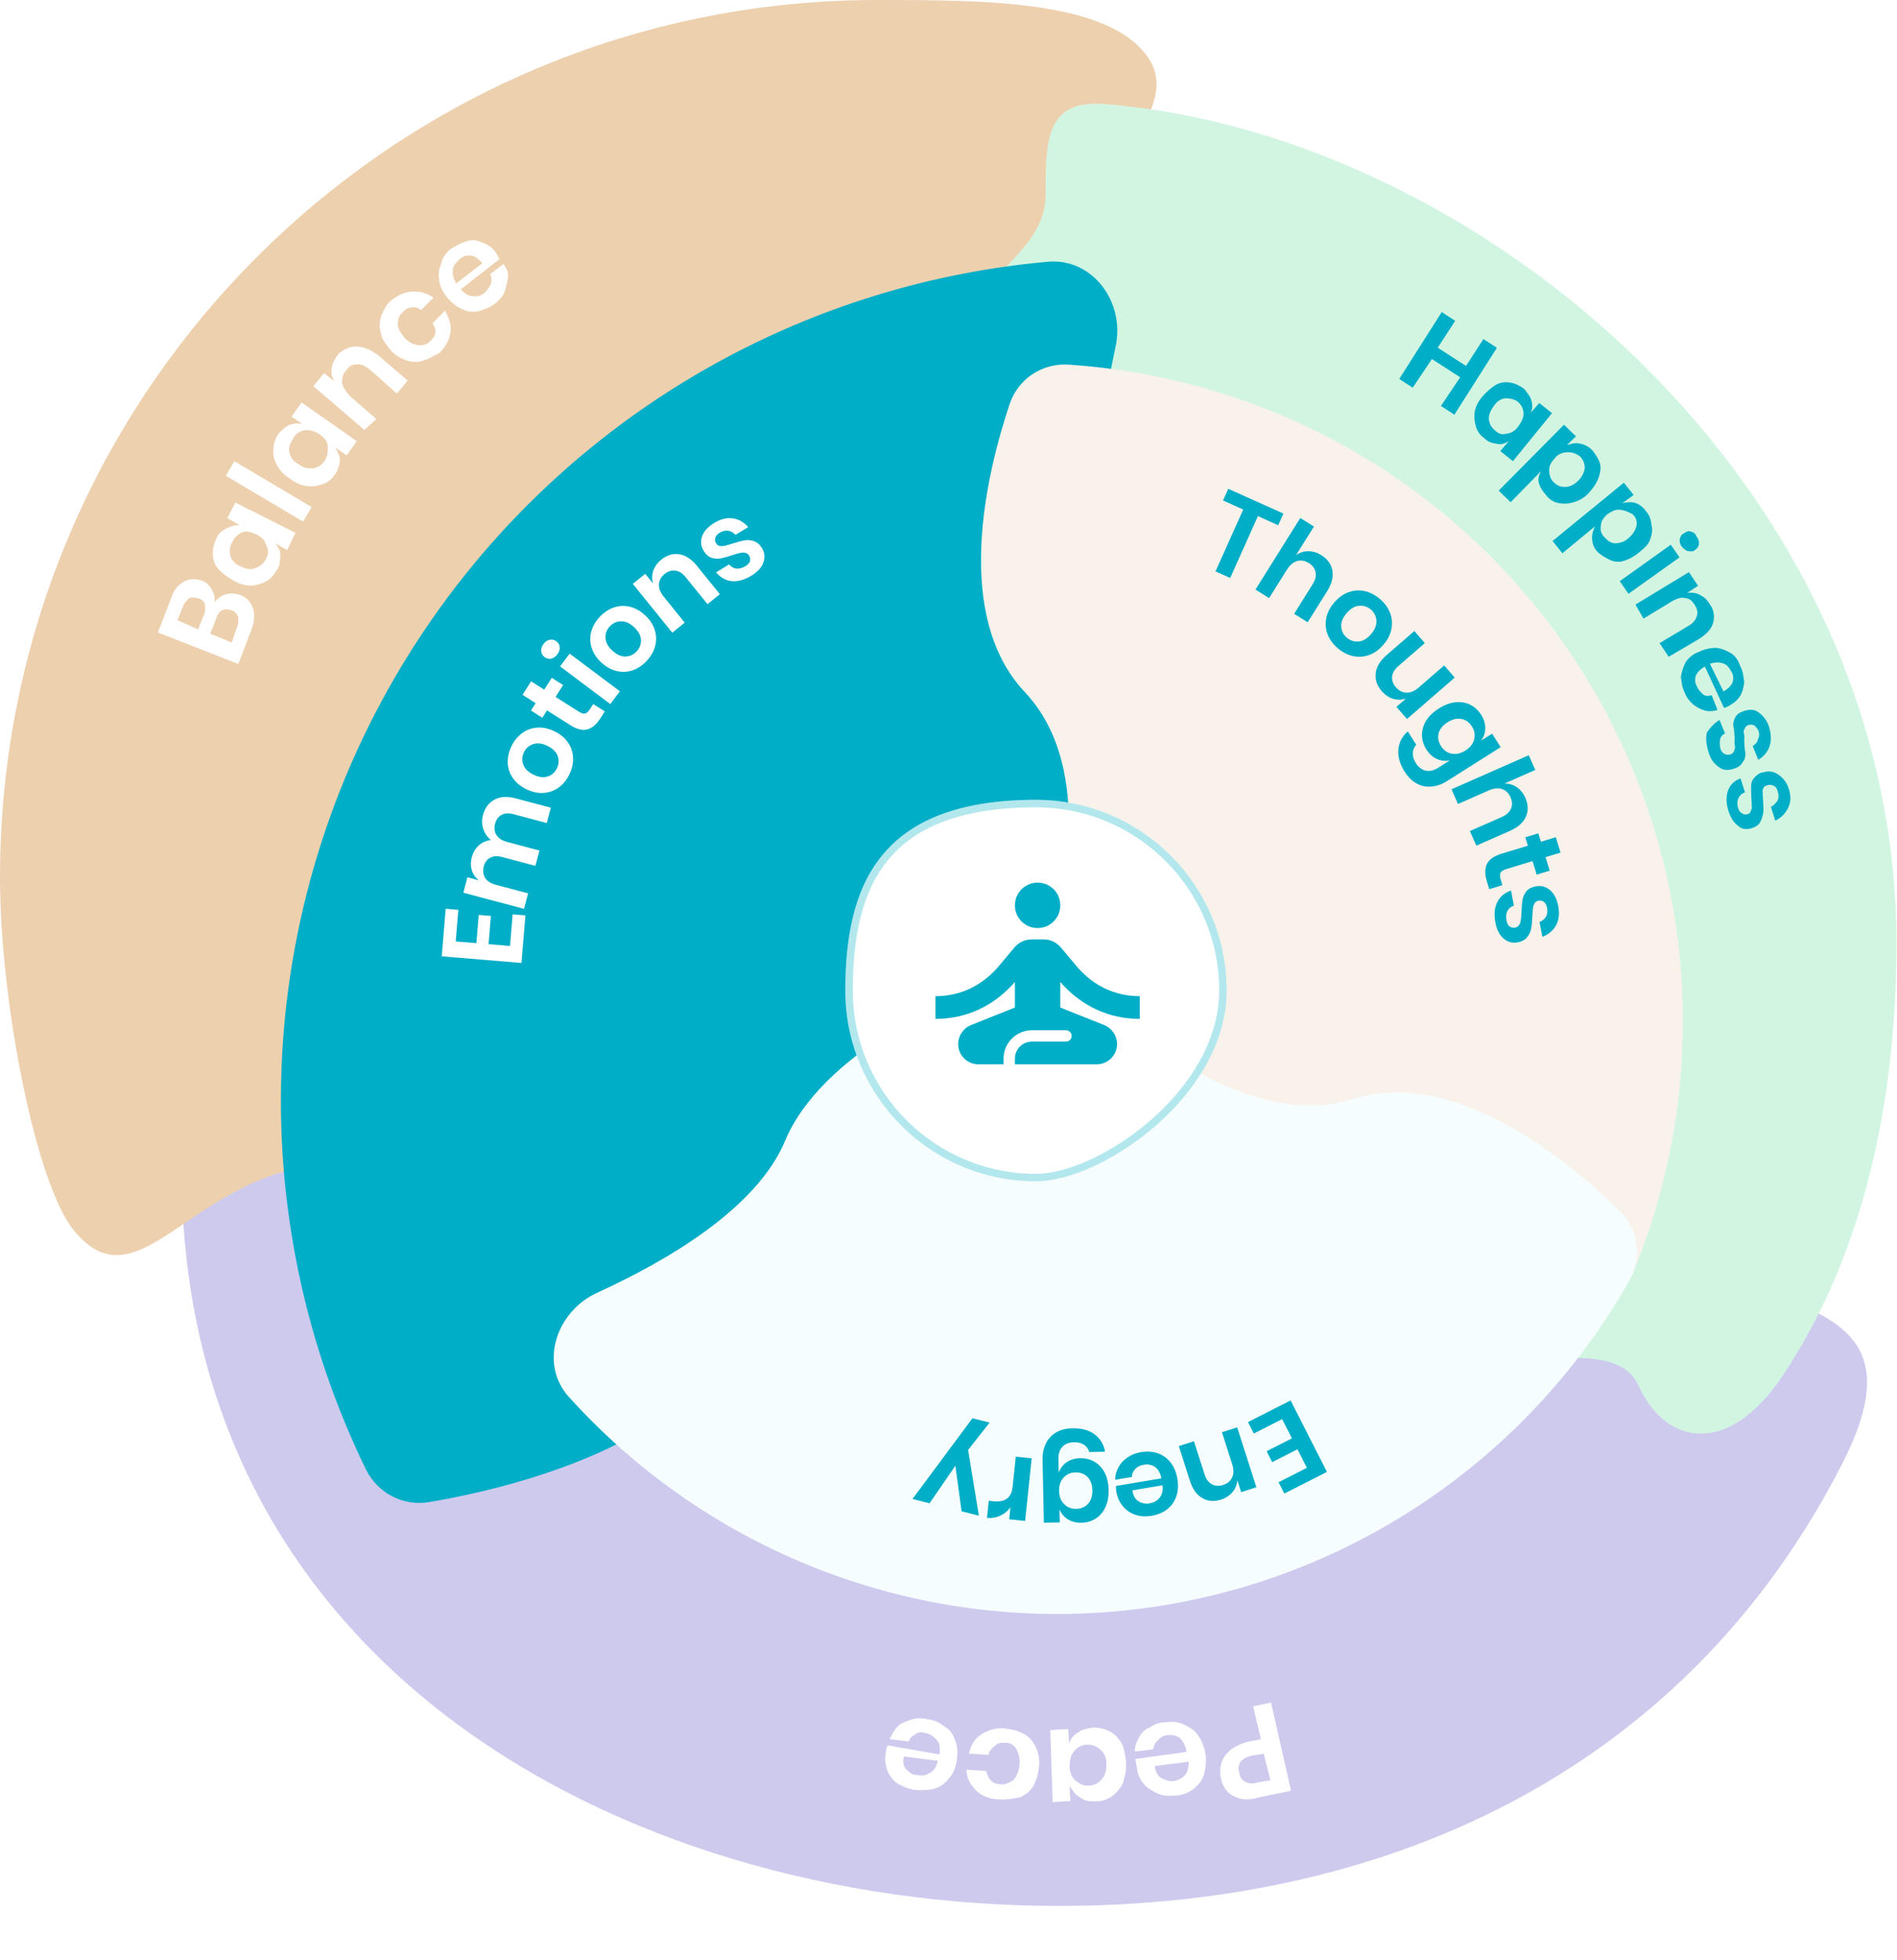 <svg width="520" height="537" viewBox="0 0 520 537" fill="none" xmlns="http://www.w3.org/2000/svg">
<g clip-path="url(#clip0)">
<path d="M488.309 354.979C503.99 362.297 521.784 368.198 505.036 400.976C463.109 483.039 383.664 522.242 290.209 522.242C169.467 522.242 43.867 454.384 49.999 310.502C55.651 177.885 148.009 293.302 280.8 293.302C413.591 293.302 410.632 318.73 488.309 354.979Z" fill="#CECAEE"/>
<path d="M240.439 240.439C220.054 300.549 138.514 318.844 93.562 318.844C53.315 318.844 38.72 359.641 20.236 337.138C9.931 324.593 -1.03019e-07 274.837 -9.01258e-08 240.439C-4.03507e-08 107.648 107.648 4.03507e-08 240.439 9.01258e-08C269.534 1.01032e-07 303.772 1.13865e-07 314.662 15.681C325.552 31.363 295.322 49.133 295.322 77.359C295.322 146.902 260.825 180.33 240.439 240.439Z" fill="#EDD0AE"/>
<path d="M519.849 258.527C519.849 301.461 511.006 343.244 488.878 376.656C473.721 399.543 456.472 395.884 449.154 379.681C437.454 353.773 355.009 411.154 361.282 309.751C361.282 204.802 254.188 139.765 262.551 92.722C265.363 76.911 286.597 69.723 286.597 53.52C286.597 37.317 287.059 27.219 303.263 28.542C405.188 36.865 519.849 132.424 519.849 258.527Z" fill="#D2F5E2"/>
<g clip-path="url(#clip1)">
<path d="M61.854 162.87C63.177 162.508 64.374 162.599 65.734 162.981C67.71 163.78 68.653 164.779 69.342 166.683C69.868 168.298 69.814 170.239 68.89 172.669L65.32 181.935L43.29 173.306L46.861 164.04C47.495 161.773 48.909 160.214 50.359 159.398C51.809 158.583 53.296 158.511 55.109 159.02C56.469 159.402 57.412 160.4 58.065 161.561C58.717 162.723 58.917 163.757 58.827 164.954C59.533 164.174 60.531 163.232 61.854 162.87ZM54.277 172.478L55.872 168.525C56.416 167.455 56.216 166.421 56.18 165.678C56.143 164.934 55.364 164.226 54.457 163.972C53.55 163.717 52.807 163.753 52.064 163.789C51.484 164.115 50.777 164.894 50.233 165.964L48.638 169.917L54.277 172.478ZM65.281 168.966C64.792 168.095 64.465 167.515 63.559 167.26C62.652 167.006 61.746 166.751 60.876 167.241C60.005 167.73 59.589 168.346 59.208 169.706L57.613 173.66L63.542 176.057L64.974 171.814C65.517 170.744 65.318 169.71 65.281 168.966Z" fill="white"/>
<path d="M62.019 144.828C63.18 144.176 64.503 143.814 65.7 143.906L62.327 141.981L64.502 137.701L81.002 146.001L78.7 150.734L75.327 148.809C76.27 149.807 76.923 150.968 76.833 152.165C76.742 153.362 76.815 154.85 75.981 156.083C75.147 157.316 74.314 158.549 73.153 159.201C71.993 159.853 70.379 160.378 68.893 160.45C67.406 160.521 65.593 160.012 63.907 159.05C62.221 158.088 60.825 156.962 59.882 155.964C58.776 154.675 58.413 153.351 58.34 151.864C58.267 150.376 58.648 149.016 59.318 147.493C59.989 145.97 60.859 145.481 62.019 144.828ZM63.126 152.229C63.489 153.554 64.432 154.552 65.955 155.224C67.478 155.896 68.838 156.278 69.998 155.626C71.322 155.264 72.319 154.321 72.862 153.251C73.696 152.018 73.623 150.531 72.971 149.37C72.608 148.045 71.665 147.047 70.142 146.375C68.619 145.703 67.259 145.321 66.099 145.974C64.939 146.626 64.232 147.405 63.688 148.475C62.854 149.708 62.927 151.195 63.126 152.229Z" fill="white"/>
<path d="M64.244 126.383L85.422 138.93L83.084 142.919L61.906 130.372L64.244 126.383Z" fill="white"/>
<path d="M79.258 116.418C80.581 116.056 81.615 115.857 82.974 116.239L79.892 114.151L82.683 110.289L97.805 120.891L95.014 124.753L91.931 122.665C92.584 123.826 93.237 124.988 93.147 126.185C93.056 127.382 92.676 128.742 91.842 129.975C91.008 131.208 90.011 132.15 88.397 132.675C86.784 133.2 85.751 133.399 84.101 133.18C82.451 132.962 80.928 132.29 79.532 131.164C77.846 130.202 76.739 128.913 75.923 127.462C75.107 126.01 74.745 124.686 74.962 123.035C74.889 121.548 75.56 120.025 76.394 118.792C77.1 118.012 78.097 117.07 79.258 116.418ZM79.331 124.018C79.694 125.342 80.347 126.503 81.87 127.175C83.266 128.301 84.463 128.392 85.949 128.321C87.273 127.959 88.143 127.469 88.977 126.236C89.811 125.004 89.901 123.807 89.828 122.319C89.755 120.832 88.813 119.834 87.58 118.998C86.347 118.163 84.987 117.782 83.5 117.853C82.177 118.215 81.017 118.867 80.473 119.937C79.512 121.623 78.969 122.693 79.331 124.018Z" fill="white"/>
<path d="M97.723 94.95C99.663 95.005 101.639 95.805 103.652 97.347L111.738 104.263L108.784 107.835L101.15 101.046C99.917 100.211 98.847 99.666 97.814 99.865C96.617 99.774 95.747 100.263 94.913 101.496C93.916 102.438 93.826 103.635 93.736 104.832C93.935 105.867 94.588 107.028 95.694 108.316L103.165 114.814L99.883 117.805L85.885 105.807L88.84 102.236L91.632 104.487C90.98 103.325 90.617 102.001 90.997 100.641C91.088 99.444 91.922 98.211 92.755 96.978C94.332 95.709 95.783 94.894 97.723 94.95Z" fill="white"/>
<path d="M112.932 79.902C115.162 79.794 116.975 80.303 118.825 81.556L115.417 85C114.637 84.292 113.731 84.038 112.697 84.237C111.954 84.272 111.084 84.762 110.377 85.541C109.38 86.484 109.126 87.391 109.036 88.588C108.945 89.785 109.761 91.236 110.867 92.525C111.974 93.813 113.497 94.485 114.693 94.577C115.89 94.668 116.923 94.469 117.92 93.527C118.627 92.747 119.334 91.968 119.298 91.224C119.551 90.317 119.062 89.446 118.572 88.575L121.98 85.131C123.123 87.163 123.812 89.068 123.468 91.172C123.123 93.276 122.163 94.962 120.459 96.684C119.009 97.5 117.558 98.315 115.945 98.84C114.331 99.365 112.681 99.146 111.322 98.765C109.799 98.093 108.276 97.421 107.006 95.842C105.737 94.263 104.631 92.974 104.395 91.197C103.869 89.582 104.086 87.931 104.467 86.571C105.137 85.048 105.808 83.525 107.095 82.419C108.962 80.988 110.702 80.009 112.932 79.902Z" fill="white"/>
<path d="M136.938 70.994L126.315 79.259C127.421 80.547 128.491 81.092 129.688 81.184C130.884 81.275 131.918 81.076 132.915 80.134C133.622 79.354 134.329 78.575 134.582 77.668C134.836 76.761 134.8 76.017 134.31 75.146L138.334 72.12C138.987 73.281 139.35 74.605 139.26 75.802C139.169 76.999 138.789 78.36 138.408 79.72C138.027 81.08 137.03 82.022 135.743 83.128C134.456 84.234 132.843 84.759 131.229 85.284C129.453 85.519 128.256 85.427 126.733 84.755C125.21 84.083 123.814 82.957 122.708 81.669C121.438 80.09 120.622 78.639 120.386 76.861C120.15 75.083 120.241 73.886 120.912 72.363C121.129 70.713 122.253 69.317 123.54 68.211C124.827 67.105 126.44 66.58 128.054 66.055C129.667 65.53 131.027 65.912 132.55 66.584C134.073 67.256 135.306 68.091 136.122 69.543C136.449 70.123 136.612 70.414 136.938 70.994ZM129.142 70.028C127.946 69.937 126.912 70.136 125.915 71.078C124.918 72.021 124.211 72.8 124.121 73.997C124.03 75.194 124.23 76.228 125.046 77.68L132.225 72.116C131.282 71.118 130.339 70.12 129.142 70.028Z" fill="white"/>
</g>
<path d="M305.819 94.875C308.407 82.773 299.52 70.622 287.194 71.724C255.303 74.576 224.259 84.044 196.081 99.626C160.634 119.228 130.971 147.816 110.074 182.515C89.177 217.214 77.782 256.803 77.034 297.302C76.361 333.786 84.349 369.851 100.271 402.558C103.471 409.132 110.482 412.808 117.689 411.583C141.739 407.496 194.931 394.397 206.782 357.396C218.631 320.404 271.802 307.302 295.86 303.212C303.075 301.985 309.245 297.113 311.143 290.045C317.307 267.083 328.109 215.317 309.88 186.204C294.929 162.328 300.223 121.037 305.819 94.875Z" fill="#00AEC7"/>
<path d="M418.914 353.201C428.435 361.106 443.398 359.213 448.056 347.747C456.784 326.261 461.316 303.217 461.316 279.87C461.316 248.211 452.982 217.11 437.153 189.693C421.324 162.275 398.556 139.507 371.138 123.678C347.2 109.857 320.453 101.751 292.979 99.916C285.685 99.429 279.059 103.812 276.746 110.748C270.381 129.829 261.045 168.557 280.961 189.693C300.871 210.822 291.545 249.535 285.181 268.622C282.866 275.566 284.136 283.346 289.463 288.366C303.732 301.812 333.453 326.351 359.057 324.959C379.214 323.863 402.946 339.943 418.914 353.201Z" fill="#F9F2EA"/>
<path d="M163.734 354.197C152.474 359.33 147.668 373.627 155.965 382.808C171.513 400.016 190.29 414.123 211.311 424.281C239.816 438.056 271.445 444.084 303.019 441.761C334.592 439.438 364.998 428.844 391.18 411.045C414.04 395.505 432.976 374.95 446.582 351.011C450.194 344.655 449.13 336.782 443.892 331.682C429.48 317.649 398.673 292.392 370.977 301.128C343.29 309.861 312.491 284.62 298.074 270.585C292.83 265.48 285.272 263.239 278.435 265.851C260.119 272.848 225.093 288.932 215.206 312.59C207.423 331.216 182.619 345.588 163.734 354.197Z" fill="#F6FDFF"/>
<g filter="url(#filter0_d)">
<path d="M336.252 268.348C336.252 297.215 302.028 320.617 283.982 320.617C255.115 320.617 231.713 297.215 231.713 268.348C231.713 239.48 241.047 216.078 283.982 216.078C312.85 216.078 336.252 239.48 336.252 268.348Z" fill="white"/>
<path d="M335.225 268.348C335.225 282.372 326.899 295.181 316.208 304.535C305.497 313.906 292.661 319.59 283.982 319.59C255.682 319.59 232.74 296.648 232.74 268.348C232.74 253.986 235.07 241.215 242.543 232.036C249.98 222.901 262.695 217.105 283.982 217.105C312.283 217.105 335.225 240.047 335.225 268.348Z" stroke="#00AEC7" stroke-opacity="0.3" stroke-width="2.054"/>
</g>
<path d="M284.423 241.848C287.877 241.848 290.646 244.617 290.646 248.071C290.646 251.524 287.877 254.294 284.423 254.294C280.97 254.294 278.2 251.524 278.2 248.071C278.2 244.617 281.001 241.848 284.423 241.848ZM312.427 279.186V272.963C305.457 272.963 299.483 269.976 295.002 264.624L290.833 259.645C290.254 258.944 289.527 258.379 288.704 257.991C287.881 257.604 286.982 257.404 286.072 257.405H282.868C280.97 257.405 279.227 258.214 278.045 259.645L273.875 264.624C269.364 269.976 263.39 272.963 256.42 272.963V279.186C265.039 279.186 272.569 275.545 278.2 269.073V276.074L266.128 280.897C264.043 281.737 262.643 283.853 262.643 286.062C262.643 289.142 265.132 291.631 268.212 291.631H275.089V290.076C275.089 288.013 275.908 286.034 277.367 284.575C278.826 283.117 280.805 282.297 282.868 282.297H292.202C293.073 282.297 293.758 282.982 293.758 283.853C293.758 284.724 293.073 285.409 292.202 285.409H282.868C280.285 285.409 278.2 287.493 278.2 290.076V291.631H300.634C303.715 291.631 306.204 289.142 306.204 286.062C306.204 283.853 304.804 281.737 302.719 280.897L290.646 276.074V269.073C296.278 275.545 303.808 279.186 312.427 279.186Z" fill="#00AEC7"/>
<path d="M351.811 140.721L350.379 143.918L344.814 141.423L337.215 158.373L333.191 156.569L340.79 139.619L335.254 137.137L336.687 133.941L351.811 140.721Z" fill="#00AEC7"/>
<path d="M362.221 152.133C363.917 153.195 364.92 154.599 365.229 156.343C365.539 158.087 365.063 159.966 363.801 161.98L358.456 170.513L354.745 168.189L359.826 160.079C360.556 158.913 360.82 157.824 360.618 156.812C360.427 155.782 359.81 154.94 358.768 154.287C357.708 153.623 356.644 153.436 355.576 153.727C354.508 154.018 353.571 154.808 352.763 156.098L347.881 163.889L344.145 161.548L356.43 141.937L360.167 144.278L355.236 152.149C356.245 151.403 357.362 151.033 358.589 151.039C359.844 151.038 361.055 151.402 362.221 152.133Z" fill="#00AEC7"/>
<path d="M378.254 164.125C379.537 165.223 380.456 166.474 381.009 167.88C381.578 169.3 381.716 170.775 381.421 172.306C381.141 173.822 380.411 175.269 379.232 176.647C378.053 178.026 376.737 178.971 375.284 179.484C373.83 179.997 372.352 180.09 370.848 179.764C369.373 179.436 367.994 178.723 366.71 177.626C365.427 176.528 364.5 175.27 363.931 173.85C363.391 172.429 363.261 170.96 363.542 169.445C363.823 167.929 364.553 166.482 365.732 165.104C366.91 163.725 368.226 162.779 369.68 162.267C371.147 161.738 372.618 161.638 374.092 161.966C375.583 162.308 376.97 163.028 378.254 164.125ZM375.774 167.025C374.839 166.226 373.763 165.881 372.544 165.991C371.339 166.085 370.201 166.758 369.131 168.01C368.06 169.262 367.565 170.498 367.646 171.719C367.74 172.924 368.255 173.927 369.19 174.726C370.124 175.525 371.194 175.878 372.4 175.784C373.618 175.674 374.763 174.993 375.833 173.741C376.904 172.489 377.392 171.261 377.297 170.056C377.217 168.835 376.709 167.824 375.774 167.025Z" fill="#00AEC7"/>
<path d="M398.762 185.665L385.673 197.015L382.784 193.684L385.43 191.389C384.248 191.808 383.056 191.834 381.856 191.468C380.684 191.104 379.648 190.402 378.747 189.362C377.435 187.85 376.887 186.215 377.1 184.457C377.314 182.698 378.311 181.047 380.091 179.504L387.699 172.907L390.567 176.215L383.337 182.484C382.298 183.385 381.719 184.356 381.6 185.397C381.498 186.425 381.842 187.395 382.635 188.309C383.468 189.269 384.437 189.767 385.543 189.801C386.649 189.836 387.777 189.354 388.927 188.357L395.873 182.334L398.762 185.665Z" fill="#00AEC7"/>
<path d="M406.008 195.862C406.788 197.095 407.166 198.336 407.142 199.585C407.118 200.834 406.729 201.955 405.976 202.949L409.016 201.027L411.356 204.727L396.661 214.021C395.304 214.879 393.916 215.375 392.495 215.508C391.069 215.671 389.707 215.409 388.41 214.725C387.125 214.057 386.003 212.966 385.045 211.451C383.708 209.336 383.129 207.31 383.309 205.371C383.488 203.432 384.352 201.775 385.901 200.401L388.224 204.075C387.618 204.754 387.302 205.522 387.275 206.377C387.242 207.261 387.527 208.179 388.129 209.131C388.82 210.223 389.703 210.898 390.778 211.155C391.836 211.423 393.017 211.145 394.321 210.321L397.439 208.348C396.219 208.602 395.03 208.478 393.874 207.976C392.735 207.463 391.776 206.589 390.996 205.356C390.216 204.123 389.813 202.823 389.788 201.458C389.763 200.092 390.136 198.771 390.907 197.494C391.707 196.223 392.874 195.103 394.407 194.133C395.94 193.164 397.443 192.596 398.916 192.429C400.418 192.268 401.78 192.492 403.003 193.1C404.226 193.708 405.228 194.628 406.008 195.862ZM403.493 199.081C402.757 197.918 401.788 197.223 400.584 196.998C399.381 196.772 398.118 197.077 396.797 197.913C395.475 198.749 394.659 199.759 394.347 200.943C394.053 202.115 394.273 203.283 395.009 204.446C395.722 205.574 396.686 206.259 397.9 206.503C399.144 206.752 400.408 206.47 401.695 205.657C402.999 204.832 403.795 203.81 404.085 202.591C404.403 201.378 404.206 200.208 403.493 199.081Z" fill="#00AEC7"/>
<path d="M418.13 218.624C418.937 220.456 418.978 222.18 418.255 223.797C417.532 225.414 416.083 226.701 413.908 227.659L404.692 231.717L402.927 227.71L411.685 223.854C412.945 223.299 413.775 222.546 414.176 221.595C414.596 220.636 414.559 219.593 414.063 218.467C413.559 217.322 412.784 216.57 411.737 216.211C410.69 215.852 409.471 215.979 408.078 216.592L399.663 220.297L397.886 216.262L419.066 206.936L420.843 210.972L412.342 214.715C413.596 214.664 414.728 214.985 415.74 215.679C416.779 216.383 417.576 217.365 418.13 218.624Z" fill="#00AEC7"/>
<path d="M411.841 242.542L408.22 243.641L407.548 241.426C406.985 239.571 407.001 238.008 407.595 236.738C408.196 235.488 409.544 234.545 411.639 233.91L418.821 231.729L418.121 229.425L421.682 228.344L422.382 230.648L426.481 229.404L427.762 233.623L423.663 234.868L424.789 238.578L421.228 239.659L420.102 235.949L412.86 238.147C412.062 238.389 411.552 238.718 411.33 239.134C411.107 239.551 411.111 240.138 411.341 240.896L411.841 242.542Z" fill="#00AEC7"/>
<path d="M427.141 248.289C427.535 250.358 427.33 252.116 426.524 253.565C425.718 255.013 424.474 256.057 422.792 256.696L422.018 252.642C422.806 252.321 423.391 251.828 423.773 251.161C424.155 250.493 424.258 249.699 424.082 248.777C423.941 248.04 423.658 247.5 423.231 247.157C422.805 246.814 422.295 246.699 421.701 246.812C421.23 246.902 420.883 247.138 420.658 247.521C420.434 247.903 420.287 248.356 420.217 248.878C420.147 249.401 420.087 250.145 420.038 251.109C419.997 252.454 419.89 253.557 419.714 254.418C419.564 255.296 419.195 256.088 418.608 256.794C418.045 257.517 417.181 257.99 416.013 258.213C414.559 258.49 413.272 258.142 412.152 257.167C411.036 256.213 410.295 254.773 409.927 252.848C409.505 250.636 409.659 248.771 410.388 247.252C411.137 245.73 412.406 244.649 414.194 244.011L414.986 248.158C414.166 248.42 413.57 248.916 413.2 249.644C412.85 250.369 412.773 251.244 412.968 252.267C413.109 253.005 413.391 253.535 413.813 253.857C414.256 254.176 414.764 254.281 415.337 254.171C415.829 254.077 416.195 253.827 416.436 253.42C416.68 253.034 416.836 252.569 416.902 252.026C416.972 251.503 417.032 250.76 417.081 249.795C417.125 248.471 417.215 247.382 417.349 246.529C417.508 245.692 417.86 244.924 418.406 244.226C418.956 243.548 419.804 243.099 420.951 242.88C422.425 242.599 423.731 242.933 424.867 243.884C426.004 244.834 426.761 246.303 427.141 248.289Z" fill="#00AEC7"/>
<path d="M358.242 402.195L355.66 397.118L348.724 400.644L347.201 397.647L354.137 394.121L351.457 388.85L343.689 392.799L342.095 389.664L353.775 383.726L363.733 403.313L352.053 409.251L350.473 406.144L358.242 402.195Z" fill="#00AEC7"/>
<path d="M334.693 410.903C332.796 411.511 331.085 411.373 329.56 410.489C328.035 409.605 326.911 408.037 326.189 405.784L323.13 396.241L327.28 394.911L330.187 403.98C330.605 405.284 331.264 406.184 332.163 406.68C333.069 407.196 334.105 407.267 335.271 406.894C336.457 406.514 337.282 405.824 337.746 404.826C338.21 403.827 338.211 402.606 337.749 401.164L334.956 392.45L339.135 391.111L344.398 407.531L340.219 408.87L339.164 405.58C339.084 406.826 338.649 407.914 337.857 408.843C337.052 409.798 335.997 410.485 334.693 410.903Z" fill="#00AEC7"/>
<path d="M305.993 408.665C305.921 408.236 305.89 407.736 305.899 407.166L318.362 405.078C318.047 403.574 317.451 402.527 316.573 401.938C315.696 401.348 314.695 401.148 313.569 401.336C312.567 401.505 311.779 401.889 311.206 402.49C310.613 403.094 310.295 403.831 310.252 404.701L305.678 405.468C305.704 404.243 306.007 403.098 306.586 402.034C307.165 400.969 307.993 400.073 309.07 399.345C310.127 398.621 311.361 398.141 312.773 397.904C314.431 397.626 315.962 397.727 317.368 398.207C318.777 398.707 319.95 399.552 320.886 400.741C321.821 401.931 322.438 403.416 322.737 405.196C323.035 406.977 322.936 408.582 322.439 410.011C321.946 411.462 321.113 412.643 319.94 413.555C318.768 414.466 317.353 415.061 315.695 415.339C314.017 415.62 312.496 415.518 311.131 415.031C309.745 414.548 308.612 413.749 307.731 412.634C306.833 411.544 306.254 410.221 305.993 408.665ZM310.424 408.365C310.596 409.766 311.141 410.759 312.059 411.341C312.956 411.927 313.978 412.124 315.124 411.932C316.291 411.736 317.213 411.214 317.891 410.364C318.569 409.514 318.832 408.386 318.681 406.981L310.424 408.365Z" fill="#00AEC7"/>
<path d="M296.445 417.241C294.992 417.271 293.741 416.954 292.689 416.291C291.638 415.627 290.883 414.719 290.423 413.567L290.497 417.145L286.14 417.235L285.784 399.934C285.752 398.336 286.044 396.898 286.661 395.62C287.257 394.321 288.18 393.295 289.43 392.543C290.66 391.791 292.167 391.397 293.951 391.36C296.44 391.309 298.465 391.859 300.024 393.01C301.584 394.161 302.55 395.749 302.924 397.776L298.599 397.865C298.332 396.998 297.841 396.334 297.126 395.871C296.389 395.388 295.461 395.158 294.341 395.181C293.055 395.208 292.025 395.613 291.253 396.397C290.48 397.16 290.109 398.309 290.141 399.844L290.216 403.516C290.628 402.345 291.345 401.396 292.368 400.67C293.391 399.964 294.629 399.596 296.081 399.566C297.533 399.536 298.847 399.862 300.024 400.544C301.2 401.225 302.133 402.223 302.825 403.537C303.495 404.872 303.849 406.442 303.887 408.247C303.924 410.052 303.634 411.624 303.018 412.965C302.382 414.327 301.491 415.373 300.344 416.102C299.196 416.831 297.897 417.211 296.445 417.241ZM294.997 413.442C296.366 413.413 297.456 412.945 298.268 412.036C299.079 411.127 299.469 409.894 299.437 408.338C299.405 406.782 298.965 405.567 298.117 404.692C297.269 403.838 296.16 403.425 294.791 403.453C293.464 403.48 292.384 403.949 291.551 404.858C290.699 405.789 290.288 407.011 290.319 408.526C290.351 410.061 290.812 411.265 291.701 412.14C292.57 413.035 293.669 413.469 294.997 413.442Z" fill="#00AEC7"/>
<path d="M276.986 413.012C276.232 414.038 275.296 414.806 274.178 415.315C273.059 415.844 271.849 416.041 270.549 415.904L271.039 411.23L272.308 411.363C275.507 411.699 277.262 410.381 277.574 407.409L278.44 399.144L282.805 399.602L281.006 416.75L276.642 416.293L276.986 413.012Z" fill="#00AEC7"/>
<path d="M263.588 414.119L261.881 401.624L254.803 411.913L250.125 410.737L266.561 388.616L271.27 389.799L265.373 397.303L268.327 415.31L263.588 414.119Z" fill="#00AEC7"/>
<path d="M124.918 257.967L130.582 258.437L131.225 250.699L134.567 250.977L133.925 258.715L139.806 259.203L140.525 250.536L144.023 250.827L142.941 263.857L121.089 262.043L122.171 249.013L125.638 249.3L124.918 257.967Z" fill="white"/>
<path d="M132.38 223.386C132.916 221.365 133.969 219.941 135.537 219.114C137.091 218.262 139.019 218.142 141.321 218.752L150.987 221.315L149.873 225.518L140.687 223.082C139.406 222.743 138.337 222.813 137.482 223.293C136.612 223.747 136.025 224.545 135.723 225.686C135.41 226.867 135.53 227.906 136.085 228.802C136.64 229.699 137.628 230.336 139.049 230.713L147.875 233.053L146.76 237.256L137.574 234.82C136.293 234.481 135.225 234.551 134.369 235.031C133.499 235.485 132.913 236.283 132.61 237.424C132.297 238.605 132.418 239.644 132.973 240.54C133.527 241.437 134.515 242.074 135.936 242.451L144.762 244.791L143.64 249.024L127.009 244.614L128.131 240.381L131.283 241.217C130.319 240.49 129.672 239.579 129.341 238.485C128.995 237.365 128.989 236.175 129.324 234.914C129.679 233.573 130.307 232.497 131.208 231.686C132.114 230.855 133.233 230.349 134.567 230.167C133.564 229.344 132.868 228.335 132.478 227.139C132.073 225.918 132.041 224.667 132.38 223.386Z" fill="white"/>
<path d="M140.204 204.476C140.935 202.967 141.906 201.769 143.118 200.884C144.338 199.98 145.721 199.476 147.266 199.374C148.793 199.262 150.367 199.599 151.988 200.384C153.609 201.17 154.849 202.196 155.707 203.464C156.566 204.731 157.027 206.128 157.093 207.655C157.148 209.155 156.811 210.659 156.079 212.168C155.348 213.678 154.372 214.884 153.152 215.789C151.922 216.665 150.544 217.159 149.017 217.271C147.49 217.382 145.917 217.045 144.295 216.26C142.674 215.474 141.435 214.448 140.576 213.181C139.699 211.905 139.233 210.517 139.177 209.017C139.13 207.499 139.473 205.985 140.204 204.476ZM143.614 206.128C143.081 207.228 143.021 208.349 143.433 209.492C143.827 210.626 144.76 211.55 146.232 212.263C147.704 212.976 149.016 213.141 150.169 212.756C151.303 212.362 152.137 211.615 152.669 210.516C153.202 209.417 153.272 208.3 152.878 207.166C152.465 206.023 151.523 205.095 150.051 204.381C148.579 203.668 147.276 203.508 146.142 203.902C144.989 204.287 144.146 205.029 143.614 206.128Z" fill="white"/>
<path d="M162.609 192.911L165.781 194.926L164.549 196.866C163.517 198.491 162.33 199.491 160.988 199.865C159.658 200.222 158.075 199.818 156.24 198.652L149.948 194.655L148.665 196.674L145.546 194.692L146.828 192.674L143.236 190.392L145.584 186.696L149.176 188.977L151.241 185.726L154.361 187.708L152.296 190.959L158.64 194.989C159.339 195.433 159.917 195.604 160.375 195.502C160.832 195.4 161.271 195.017 161.693 194.353L162.609 192.911Z" fill="white"/>
<path d="M149.275 180.046C148.711 179.624 148.404 179.083 148.354 178.425C148.288 177.754 148.496 177.096 148.98 176.449C149.464 175.803 150.038 175.417 150.7 175.293C151.346 175.156 151.951 175.298 152.514 175.72C153.061 176.13 153.368 176.67 153.435 177.341C153.485 177.999 153.268 178.652 152.784 179.298C152.3 179.944 151.734 180.336 151.089 180.473C150.426 180.598 149.821 180.455 149.275 180.046ZM156.15 179.103L169.921 189.419L167.296 192.924L153.525 182.608L156.15 179.103Z" fill="white"/>
<path d="M164.347 169.081C165.484 167.848 166.76 166.983 168.176 166.487C169.606 165.974 171.075 165.893 172.584 166.242C174.078 166.577 175.487 167.355 176.811 168.577C178.135 169.798 179.025 171.139 179.479 172.601C179.934 174.062 179.972 175.533 179.592 177.014C179.211 178.465 178.452 179.808 177.315 181.04C176.178 182.273 174.895 183.146 173.465 183.658C172.034 184.141 170.572 184.215 169.078 183.88C167.585 183.544 166.176 182.766 164.852 181.545C163.527 180.324 162.638 178.983 162.183 177.521C161.713 176.045 161.668 174.582 162.049 173.131C162.444 171.664 163.21 170.314 164.347 169.081ZM167.132 171.65C166.304 172.548 165.922 173.604 165.986 174.817C166.034 176.017 166.66 177.171 167.862 178.28C169.065 179.389 170.274 179.926 171.488 179.892C172.688 179.843 173.702 179.37 174.53 178.472C175.358 177.574 175.748 176.525 175.699 175.325C175.636 174.112 175.002 172.95 173.8 171.842C172.597 170.733 171.396 170.203 170.197 170.251C168.982 170.286 167.961 170.752 167.132 171.65Z" fill="white"/>
<path d="M181.272 153.345C182.817 152.095 184.458 151.605 186.196 151.876C187.935 152.148 189.546 153.201 191.031 155.035L197.323 162.809L193.944 165.544L187.964 158.157C187.104 157.095 186.166 156.496 185.15 156.359C184.121 156.207 183.132 156.515 182.182 157.283C181.217 158.065 180.698 159.004 180.627 160.101C180.555 161.197 180.995 162.333 181.946 163.508L187.691 170.605L184.287 173.361L173.462 159.987L176.866 157.231L179.035 159.911C178.659 158.723 178.672 157.554 179.073 156.404C179.477 155.225 180.21 154.205 181.272 153.345Z" fill="white"/>
<path d="M195.774 143.296C197.562 142.211 199.27 141.792 200.898 142.04C202.525 142.287 203.928 143.083 205.107 144.426L201.602 146.553C201.031 145.931 200.368 145.558 199.615 145.434C198.861 145.31 198.086 145.489 197.29 145.973C196.653 146.359 196.248 146.81 196.077 147.326C195.905 147.842 195.975 148.356 196.287 148.87C196.534 149.277 196.874 149.519 197.308 149.594C197.741 149.67 198.214 149.65 198.724 149.534C199.235 149.418 199.948 149.216 200.863 148.927C202.128 148.498 203.192 148.216 204.054 148.08C204.923 147.916 205.788 147.985 206.649 148.286C207.517 148.558 208.257 149.199 208.869 150.208C209.632 151.465 209.754 152.784 209.235 154.164C208.734 155.534 207.652 156.723 205.988 157.733C204.076 158.893 202.287 159.397 200.621 159.246C198.944 159.076 197.498 158.27 196.284 156.828L199.868 154.653C200.397 155.325 201.065 155.707 201.871 155.798C202.667 155.873 203.508 155.641 204.393 155.104C205.03 154.718 205.425 154.272 205.579 153.767C205.722 153.244 205.643 152.735 205.343 152.239C205.085 151.814 204.725 151.56 204.263 151.478C203.818 151.384 203.332 151.4 202.804 151.527C202.293 151.644 201.58 151.846 200.665 152.135C199.417 152.553 198.373 152.847 197.532 153.018C196.699 153.161 195.862 153.099 195.023 152.834C194.201 152.557 193.49 151.923 192.888 150.932C192.115 149.658 191.973 148.327 192.463 146.939C192.954 145.552 194.057 144.337 195.774 143.296Z" fill="white"/>
<g clip-path="url(#clip2)">
<path d="M410.32 95.302L398.669 113.63L394.988 111.232L400.26 103.381L392.51 98.384L387.238 106.235L383.557 103.837L395.208 85.509L398.889 87.907L394.111 95.276L401.861 100.273L406.639 92.904L410.32 95.302Z" fill="#00AEC7"/>
<path d="M419.716 109.514C420.092 110.693 420.174 111.966 419.574 113.132L421.951 110.425L425.431 113.212L414.723 126.368L411.242 123.582L413.619 120.875C412.537 121.545 411.36 121.92 410.29 121.612C408.926 121.398 407.856 121.09 406.891 120.099C405.633 119.201 404.963 118.116 404.587 116.937C404.211 115.758 404.035 114.191 404.247 112.824C404.46 111.458 405.26 109.904 406.448 108.55C407.637 107.197 408.919 106.139 410.002 105.469C411.378 104.705 412.649 104.625 414.013 104.839C415.377 105.053 416.542 105.656 417.8 106.554C418.376 107.344 419.34 108.335 419.716 109.514ZM412.788 109.126C411.518 109.207 410.435 109.877 409.541 111.136C408.647 112.395 408.046 113.561 408.128 114.834C408.21 116.106 408.88 117.191 409.75 117.888C410.715 118.879 411.785 119.187 412.961 118.812C414.232 118.732 415.314 118.062 416.208 116.803C417.103 115.543 417.703 114.378 417.621 113.105C417.539 111.832 416.869 110.747 415.999 110.05C415.129 109.354 413.764 109.14 412.788 109.126Z" fill="#00AEC7"/>
<path d="M438.542 126.89C438.918 128.069 438.705 129.436 438.199 130.896C437.693 132.356 436.798 133.616 435.61 134.969C434.421 136.322 433.045 137.086 431.575 137.555C430.104 138.024 428.834 138.104 427.469 137.89C426.105 137.676 424.941 137.073 423.883 135.787C422.824 134.501 422.248 133.71 421.872 132.531C421.496 131.352 421.803 130.281 422.403 129.115L414.096 137.609L410.815 134.434L428.712 116.388L431.993 119.563L429.522 121.974C430.698 121.599 431.874 121.224 432.945 121.532C434.309 121.746 435.473 122.349 436.437 123.34C437.496 124.626 438.166 125.711 438.542 126.89ZM429.497 123.93C428.227 124.011 427.051 124.386 426.156 125.645C425.168 126.61 424.568 127.775 424.649 129.048C424.731 130.321 425.107 131.5 425.978 132.196C426.942 133.188 428.012 133.496 429.282 133.415C430.553 133.335 431.635 132.665 432.623 131.7C433.612 130.736 434.212 129.57 434.424 128.203C434.342 126.931 434.06 126.047 433.096 125.055C431.838 124.158 430.768 123.85 429.497 123.93Z" fill="#00AEC7"/>
<path d="M452.687 143.813C453.063 144.992 452.85 146.359 452.344 147.819C451.838 149.279 450.555 150.338 449.273 151.396C447.99 152.454 446.614 153.218 445.143 153.687C443.673 154.156 442.309 153.942 441.144 153.339C439.98 152.736 438.816 152.133 437.852 151.142C436.887 150.151 436.511 148.972 436.43 147.699C436.348 146.426 436.654 145.355 437.254 144.189L428.277 151.598L425.584 148.235L445.116 132.265L447.808 135.628L444.655 137.932C445.831 137.557 447.102 137.477 448.172 137.785C449.242 138.093 450.5 138.99 451.171 140.075C452.135 141.067 452.605 142.54 452.687 143.813ZM444.243 139.687C442.878 139.473 441.796 140.143 440.713 140.813C439.431 141.871 438.831 143.037 438.819 144.015C438.606 145.381 438.888 146.265 439.853 147.257C440.817 148.248 441.687 148.945 442.957 148.864C444.228 148.784 445.404 148.409 446.392 147.444C447.675 146.386 448.275 145.22 448.581 144.148C448.794 142.782 448.512 141.898 447.547 140.906C446.383 140.303 445.607 139.902 444.243 139.687Z" fill="#00AEC7"/>
<path d="M463.304 145.62C463.987 145.727 464.763 146.129 465.045 147.013C465.527 147.509 465.809 148.393 465.703 149.076C465.597 149.759 465.397 150.148 464.608 150.724C464.114 151.206 463.432 151.099 462.75 150.992C462.068 150.885 461.585 150.389 461.103 149.893C460.621 149.398 460.339 148.514 460.445 147.83C460.551 147.147 460.952 146.37 461.54 146.182C462.328 145.606 462.916 145.419 463.304 145.62ZM460.385 152.72L446.396 162.702L443.998 159.245L457.987 149.264L460.385 152.72Z" fill="#00AEC7"/>
<path d="M469.634 170.551C469.221 172.306 467.739 173.753 465.868 174.999L457.409 179.97L454.917 176.219L463.082 171.342C464.164 170.672 464.858 169.801 465.164 168.729C465.471 167.658 465.189 166.773 464.519 165.688C463.848 164.603 462.978 163.907 462.002 163.893C460.932 163.585 459.755 163.96 458.379 164.724L450.508 169.507L448.31 165.662L462.969 156.766L465.461 160.517L462.508 162.433C463.779 162.352 464.755 162.366 465.919 162.969C467.084 163.571 467.954 164.268 468.718 165.648C469.776 166.934 470.046 168.796 469.634 170.551Z" fill="#00AEC7"/>
<path d="M472.57 193.968L467.34 182.648C465.964 183.412 465.269 184.282 464.869 185.059C464.563 186.131 464.551 187.109 465.221 188.194C465.503 189.078 466.373 189.775 466.855 190.271C467.337 190.766 468.313 190.78 469.196 190.498L470.806 194.531C469.629 194.906 468.359 194.986 467.289 194.678C466.218 194.37 465.054 193.767 464.184 193.071C463.314 192.374 462.256 191.088 461.88 189.909C461.116 188.529 460.94 186.962 460.764 185.395C460.976 184.028 461.482 182.568 462.083 181.402C462.977 180.143 464.259 179.084 465.73 178.615C467.4 177.758 468.965 177.584 470.235 177.503C471.894 177.624 473.058 178.227 474.222 178.829C475.387 179.432 476.445 180.718 477.009 182.487C477.773 183.866 477.949 185.434 478.125 187.001C477.912 188.368 477.7 189.734 476.806 190.994C475.911 192.253 474.829 192.923 473.453 193.687C473.453 193.687 473.159 193.78 472.57 193.968ZM474.902 187.055C475.208 185.983 475.22 185.005 474.55 183.92C473.88 182.835 473.304 182.045 472.233 181.737C471.163 181.429 470.187 181.415 468.716 181.884L472.431 189.467C473.807 188.703 474.501 187.832 474.902 187.055Z" fill="#00AEC7"/>
<path d="M485.035 204.604C484.528 206.065 483.34 207.418 481.964 208.182L480.447 204.444C481.236 203.868 481.73 203.385 481.836 202.702C482.236 201.925 482.342 201.242 482.06 200.358C481.872 199.768 481.39 199.273 480.908 198.777C480.52 198.576 479.838 198.469 479.25 198.656C478.662 198.844 478.461 199.233 478.261 199.621C478.061 200.01 477.861 200.398 478.049 200.988C478.237 201.577 478.131 202.26 478.119 203.238C478.201 204.511 478.283 205.784 478.471 206.373C478.459 207.351 478.353 208.034 477.658 208.905C477.258 209.682 476.47 210.258 475.293 210.634C473.823 211.103 472.553 211.183 471.294 210.285C470.036 209.388 469.072 208.397 468.414 206.333C467.756 204.27 467.486 202.408 467.898 200.653C468.793 199.394 469.981 198.041 471.358 197.277L472.874 201.015C471.991 201.296 471.591 202.073 471.485 202.756C471.379 203.44 471.367 204.418 471.649 205.302C471.837 205.891 472.319 206.387 472.707 206.588C473.095 206.789 473.777 206.896 474.366 206.708C474.954 206.521 475.154 206.132 475.354 205.744C475.554 205.355 475.66 204.672 475.566 204.377C475.378 203.788 475.484 203.104 475.496 202.126C475.414 200.854 475.333 199.581 475.145 198.992C474.957 198.402 475.263 197.33 475.663 196.553C476.063 195.776 476.851 195.2 478.028 194.825C479.498 194.356 480.769 194.276 482.027 195.173C483.285 196.071 484.343 197.357 484.907 199.125C485.565 201.188 485.541 203.144 485.035 204.604Z" fill="#00AEC7"/>
<path d="M490.096 221.497C489.296 223.051 488.308 224.016 486.637 224.873L485.415 221.042C486.297 220.76 486.698 219.983 487.192 219.501C487.592 218.724 487.604 217.746 487.322 216.862C487.134 216.272 486.946 215.683 486.17 215.281C485.782 215.08 485.1 214.973 484.511 215.16C483.923 215.348 483.629 215.442 483.429 215.83C483.229 216.219 483.029 216.607 483.217 217.197C483.111 217.88 483.299 218.469 483.287 219.447C483.369 220.72 483.45 221.993 483.344 222.676C483.238 223.359 482.932 224.431 482.532 225.208C482.132 225.985 481.343 226.561 480.167 226.937C478.697 227.406 477.332 227.191 476.368 226.2C475.11 225.302 474.346 223.923 473.782 222.154C473.124 220.091 473.148 218.135 473.654 216.675C474.161 215.214 475.349 213.861 477.114 213.299L478.336 217.13C477.453 217.411 476.959 217.894 476.559 218.671C476.159 219.448 476.147 220.426 476.429 221.31C476.617 221.899 476.805 222.489 477.581 222.891C478.357 223.293 478.651 223.199 478.945 223.105C479.533 222.917 479.827 222.824 479.933 222.14C480.134 221.752 480.334 221.363 480.146 220.774C480.252 220.091 480.064 219.501 480.076 218.523C479.994 217.251 480.006 216.273 480.018 215.295C480.03 214.317 480.43 213.54 480.925 213.057C481.419 212.575 482.113 211.704 483.383 211.624C484.854 211.155 486.218 211.369 487.477 212.266C488.735 213.164 489.699 214.155 490.357 216.218C491.015 218.282 490.897 219.943 490.096 221.497Z" fill="#00AEC7"/>
</g>
<g clip-path="url(#clip3)">
<path d="M345.643 476.572L343.508 467.561L348.408 466.496L353.89 490.684L345.039 492.505C342.191 493.428 339.984 493.094 338.099 492.132C336.213 491.17 335.123 489.425 334.668 487.212C334.212 484.999 334.546 482.793 335.823 481.068C337.099 479.342 338.844 478.252 341.692 477.329L345.643 476.572ZM339.728 485.834C339.876 487.097 340.658 487.893 341.287 488.213C342.23 488.695 343.333 488.861 344.757 488.4L348.233 487.797L346.4 480.524L342.923 481.126C340.236 481.735 338.959 483.46 339.728 485.834Z" fill="white"/>
<path d="M311.199 481.971L325.258 480.035C324.957 478.297 324.335 477.187 323.552 476.392C322.77 475.597 321.353 475.269 320.089 475.417C318.825 475.564 318.19 476.032 317.395 476.815C316.6 477.597 316.279 478.226 316.112 479.329L311.058 479.919C311.071 478.341 311.552 477.398 312.193 476.141C312.835 474.884 313.791 473.787 315.214 473.325C316.485 472.389 317.909 471.927 319.486 471.94C321.225 471.639 323.117 471.812 324.688 472.614C326.259 473.416 327.516 474.058 328.607 475.802C329.543 477.073 330.159 478.971 330.46 480.709C330.761 482.448 330.427 484.654 330.1 486.071C329.613 487.803 328.657 488.9 327.226 490.15C325.956 491.087 324.372 491.863 322.319 492.004C320.267 492.145 318.689 492.132 317.118 491.33C315.546 490.528 314.289 489.886 313.353 488.616C312.417 487.346 311.641 485.762 311.654 484.184C311.346 483.235 311.352 482.446 311.199 481.971ZM318.1 487.077C319.042 487.558 320.299 488.2 321.563 488.053C322.827 487.905 323.936 487.283 324.732 486.501C325.527 485.718 325.854 484.301 325.867 482.723L316.548 483.909C316.695 485.172 317.003 486.122 318.1 487.077Z" fill="white"/>
<path d="M295.964 492.409C294.707 491.767 294.085 490.658 293.149 489.388L293.431 493.493L288.537 493.768L287.91 474.038L292.804 473.763L293.086 477.868C293.413 476.451 294.369 475.354 295.479 474.732C296.749 473.795 298.012 473.648 299.751 473.347C301.328 473.36 302.746 473.687 304.317 474.489C305.574 475.13 306.825 476.561 307.447 477.671C308.069 478.78 308.524 480.993 308.665 483.046C308.806 485.098 308.318 486.83 307.831 488.562C307.029 490.133 306.073 491.23 304.803 492.166C303.533 493.102 302.109 493.564 300.531 493.551C298.479 493.692 297.061 493.365 295.964 492.409ZM302.001 487.567C302.956 486.47 303.284 485.053 303.297 483.475C303.31 481.897 302.848 480.473 301.751 479.517C300.654 478.561 299.712 478.08 298.134 478.067C296.556 478.054 295.446 478.676 294.49 479.773C293.535 480.87 293.207 482.287 293.194 483.865C293.181 485.443 293.643 486.867 294.74 487.823C295.837 488.779 297.094 489.42 298.357 489.273C299.935 489.286 301.045 488.664 302.001 487.567Z" fill="white"/>
<path d="M267.576 490.606C266.011 489.015 264.921 487.27 264.941 484.904L270.303 485.263C270.61 486.213 270.918 487.162 271.701 487.957C272.483 488.753 273.272 488.759 274.375 488.926C275.478 489.093 276.588 488.471 277.698 487.849C278.653 486.752 279.295 485.495 279.468 483.603C279.642 481.711 279.18 480.287 278.558 479.177C277.936 478.067 276.679 477.426 275.415 477.573C274.312 477.407 273.363 477.714 272.567 478.497C271.932 478.965 271.137 479.747 270.97 480.851L265.608 480.491C266.102 477.97 267.379 476.245 269.123 475.155C270.868 474.064 273.241 473.295 275.448 473.629C277.34 473.802 279.072 474.29 280.643 475.092C282.214 475.894 283.151 477.164 283.927 478.748C284.702 480.332 285.004 482.07 284.83 483.963C284.657 485.855 284.169 487.586 283.368 489.158C282.566 490.729 281.296 491.666 279.711 492.441C277.498 492.897 275.76 493.198 273.868 493.025C271.501 493.005 269.141 492.197 267.576 490.606Z" fill="white"/>
<path d="M243.375 478.252L257.556 480.736C257.729 478.843 257.582 477.58 256.8 476.784C256.017 475.989 255.235 475.194 253.817 474.866C252.4 474.539 251.611 474.533 250.815 475.315C249.866 475.623 249.385 476.566 249.064 477.194L243.863 476.52C244.504 475.263 245.146 474.006 245.941 473.224C246.897 472.127 248.321 471.665 249.745 471.204C251.169 470.742 252.747 470.755 254.164 471.082C256.056 471.255 257.627 472.057 259.038 473.174C260.296 473.815 261.232 475.085 261.847 476.984C262.623 478.568 262.45 480.46 262.277 482.352C261.943 484.559 261.141 486.13 260.185 487.227C259.069 488.638 257.799 489.574 256.375 490.036C254.951 490.497 252.899 490.638 251.006 490.465C249.114 490.292 247.543 489.49 245.972 488.688C244.561 487.572 243.624 486.302 243.163 484.878C242.701 483.454 242.4 481.715 242.887 479.984C242.894 479.195 243.054 478.881 243.375 478.252ZM248.371 484.763C249.153 485.558 250.25 486.514 251.514 486.366C252.931 486.694 253.88 486.386 254.99 485.764C256.1 485.142 256.741 483.885 257.068 482.467L247.768 481.286C247.441 482.704 247.588 483.967 248.371 484.763Z" fill="white"/>
</g>
</g>
<defs>
<filter id="filter0_d" x="219.391" y="206.837" width="129.182" height="129.182" filterUnits="userSpaceOnUse" color-interpolation-filters="sRGB">
<feFlood flood-opacity="0" result="BackgroundImageFix"/>
<feColorMatrix in="SourceAlpha" type="matrix" values="0 0 0 0 0 0 0 0 0 0 0 0 0 0 0 0 0 0 127 0" result="hardAlpha"/>
<feOffset dy="3.08"/>
<feGaussianBlur stdDeviation="6.161"/>
<feColorMatrix type="matrix" values="0 0 0 0 0.044 0 0 0 0 0.533 0 0 0 0 0.53 0 0 0 0.2 0"/>
<feBlend mode="normal" in2="BackgroundImageFix" result="effect1_dropShadow"/>
<feBlend mode="normal" in="SourceGraphic" in2="effect1_dropShadow" result="shape"/>
</filter>
<clipPath id="clip0">
<rect width="520" height="537" fill="white"/>
</clipPath>
<clipPath id="clip1">
<rect width="132.102" height="70.606" fill="white" transform="translate(17.67 127.734) rotate(-29.344)"/>
</clipPath>
<clipPath id="clip2">
<rect width="160.556" height="67.602" fill="white" transform="translate(443.736 70.035) rotate(72.311)"/>
</clipPath>
<clipPath id="clip3">
<rect width="104.79" height="66.332" fill="white" transform="translate(332.398 532.793) rotate(-152.964)"/>
</clipPath>
</defs>
</svg>
